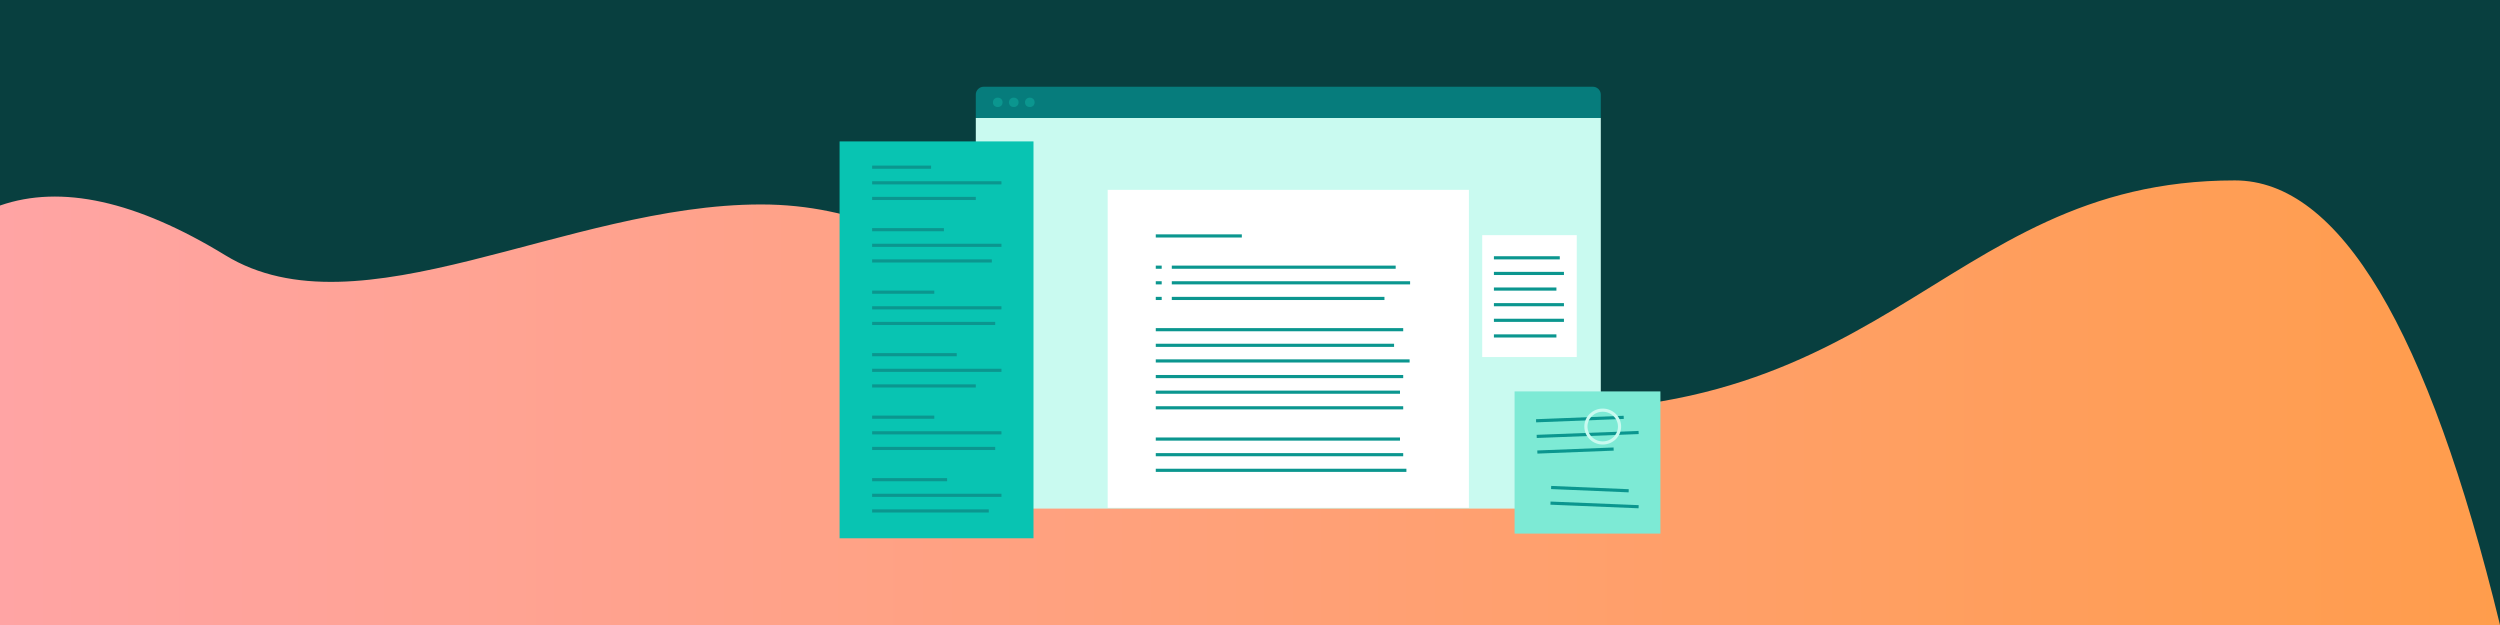 <svg xmlns="http://www.w3.org/2000/svg" fill-rule="evenodd" stroke-miterlimit="10" viewBox="0 0 2000 500"><style><![CDATA[.B{fill-rule:nonzero}.C{stroke:#0b968f}.D{stroke-width:2.53}]]></style><linearGradient id="A" gradientUnits="userSpaceOnUse" x1="0" x2="2000" y1="322.163" y2="322.163"><stop offset="0" stop-color="#ffa4a4"/><stop offset="1" stop-color="#ff9d4c"/></linearGradient><path d="M0 0h2000v500H0z" fill="#083f3f"/><path d="M0 164.424c48.88-17.02 108.975-3.75 180.288 39.807 106.972 65.337 272.837-40.673 428.486-40.673s212.74 126.586 556.5 161.202 381.61-180.433 622.597-180.433c83.665 0 154.38 118.558 212.14 355.673H0z" fill="url(#A)"/><g class="B"><path d="M780.64 94.375h500v312.5h-500z" fill="#c9faf0"/><path d="M886.154 151.875h288.974V406.25H886.154z" fill="#fff"/><path d="M787.05 69.375h487.18c3.516 0 6.4 2.82 6.4 6.25v18.75h-500v-18.75c0-3.43 2.894-6.25 6.4-6.25z" fill="#067c7c"/></g><path d="M924.615 188.75h68.847m-68.847 25h4.744m-4.744 12.5h4.744m-4.744 12.5h4.744m-4.744 25h197.95m-197.95 12.5h190.64m-190.64 12.5h203.077m-203.077 12.5h197.95m-197.95 12.5H1120m-195.385 12.5h197.95m-197.95 25H1120m-195.385 12.5h197.95m-197.95 12.5h200.513m-187.692-162.5h179.102m-179.102 12.5h190.64m-190.64 12.5h170.128" fill="none" class="C D"/><g fill="#0b968f"><ellipse cx="798.205" cy="81.875" rx="3.846" ry="3.75"/><ellipse cx="811.026" cy="81.875" rx="3.846" ry="3.75"/><ellipse cx="823.846" cy="81.875" rx="3.846" ry="3.75"/></g><path d="M1185.77 188.125h75.64v97.5h-75.64z" fill="#fff" class="B"/><path d="m1195.13 206.25h52.693m-52.693 12.5h56.026m-56.026 12.5h50m-50 12.5h56.026m-56.026 12.5h56.026m-56.026 12.5h50" fill="none" class="C D"/><path d="M1211.67 313.125h116.667v113.75H1211.67z" fill="#7dead5" class="B"/><g fill="none" class="D"><path d="M1228.85 336.625l70.128-2.75m-69.615 15.25L1310.9 346m-81.025 15.625l61.025-2.375m-50 30.75l62.052 2.625m-62.564 9.875l70.512 2.875" class="C"/><ellipse cx="1282.18" cy="341.25" rx="13.462" ry="13.125" stroke="#c9faf0"/></g><path d="M671.667 113.125h155.128v317.5H671.667z" fill="#08c4b2" class="B"/><path d="M697.692 146.25h103.462m-103.462-12.5h47.18m-47.18 50h57.436m-57.436 50h49.744m-49.744 50h67.693m-67.693 50h49.744m-49.744 50h60m-60-225h82.95m-82.95 37.5h103.462m-103.462 12.5h95.77m-95.77 37.5h103.462m-103.462 12.5h98.462m-98.462 37.5h103.462m-103.462 12.5h82.95m-82.95 37.5h103.462m-103.462 12.5h98.462m-98.462 37.5h103.462m-103.462 12.5h93.334" fill="none" class="C D"/></svg>